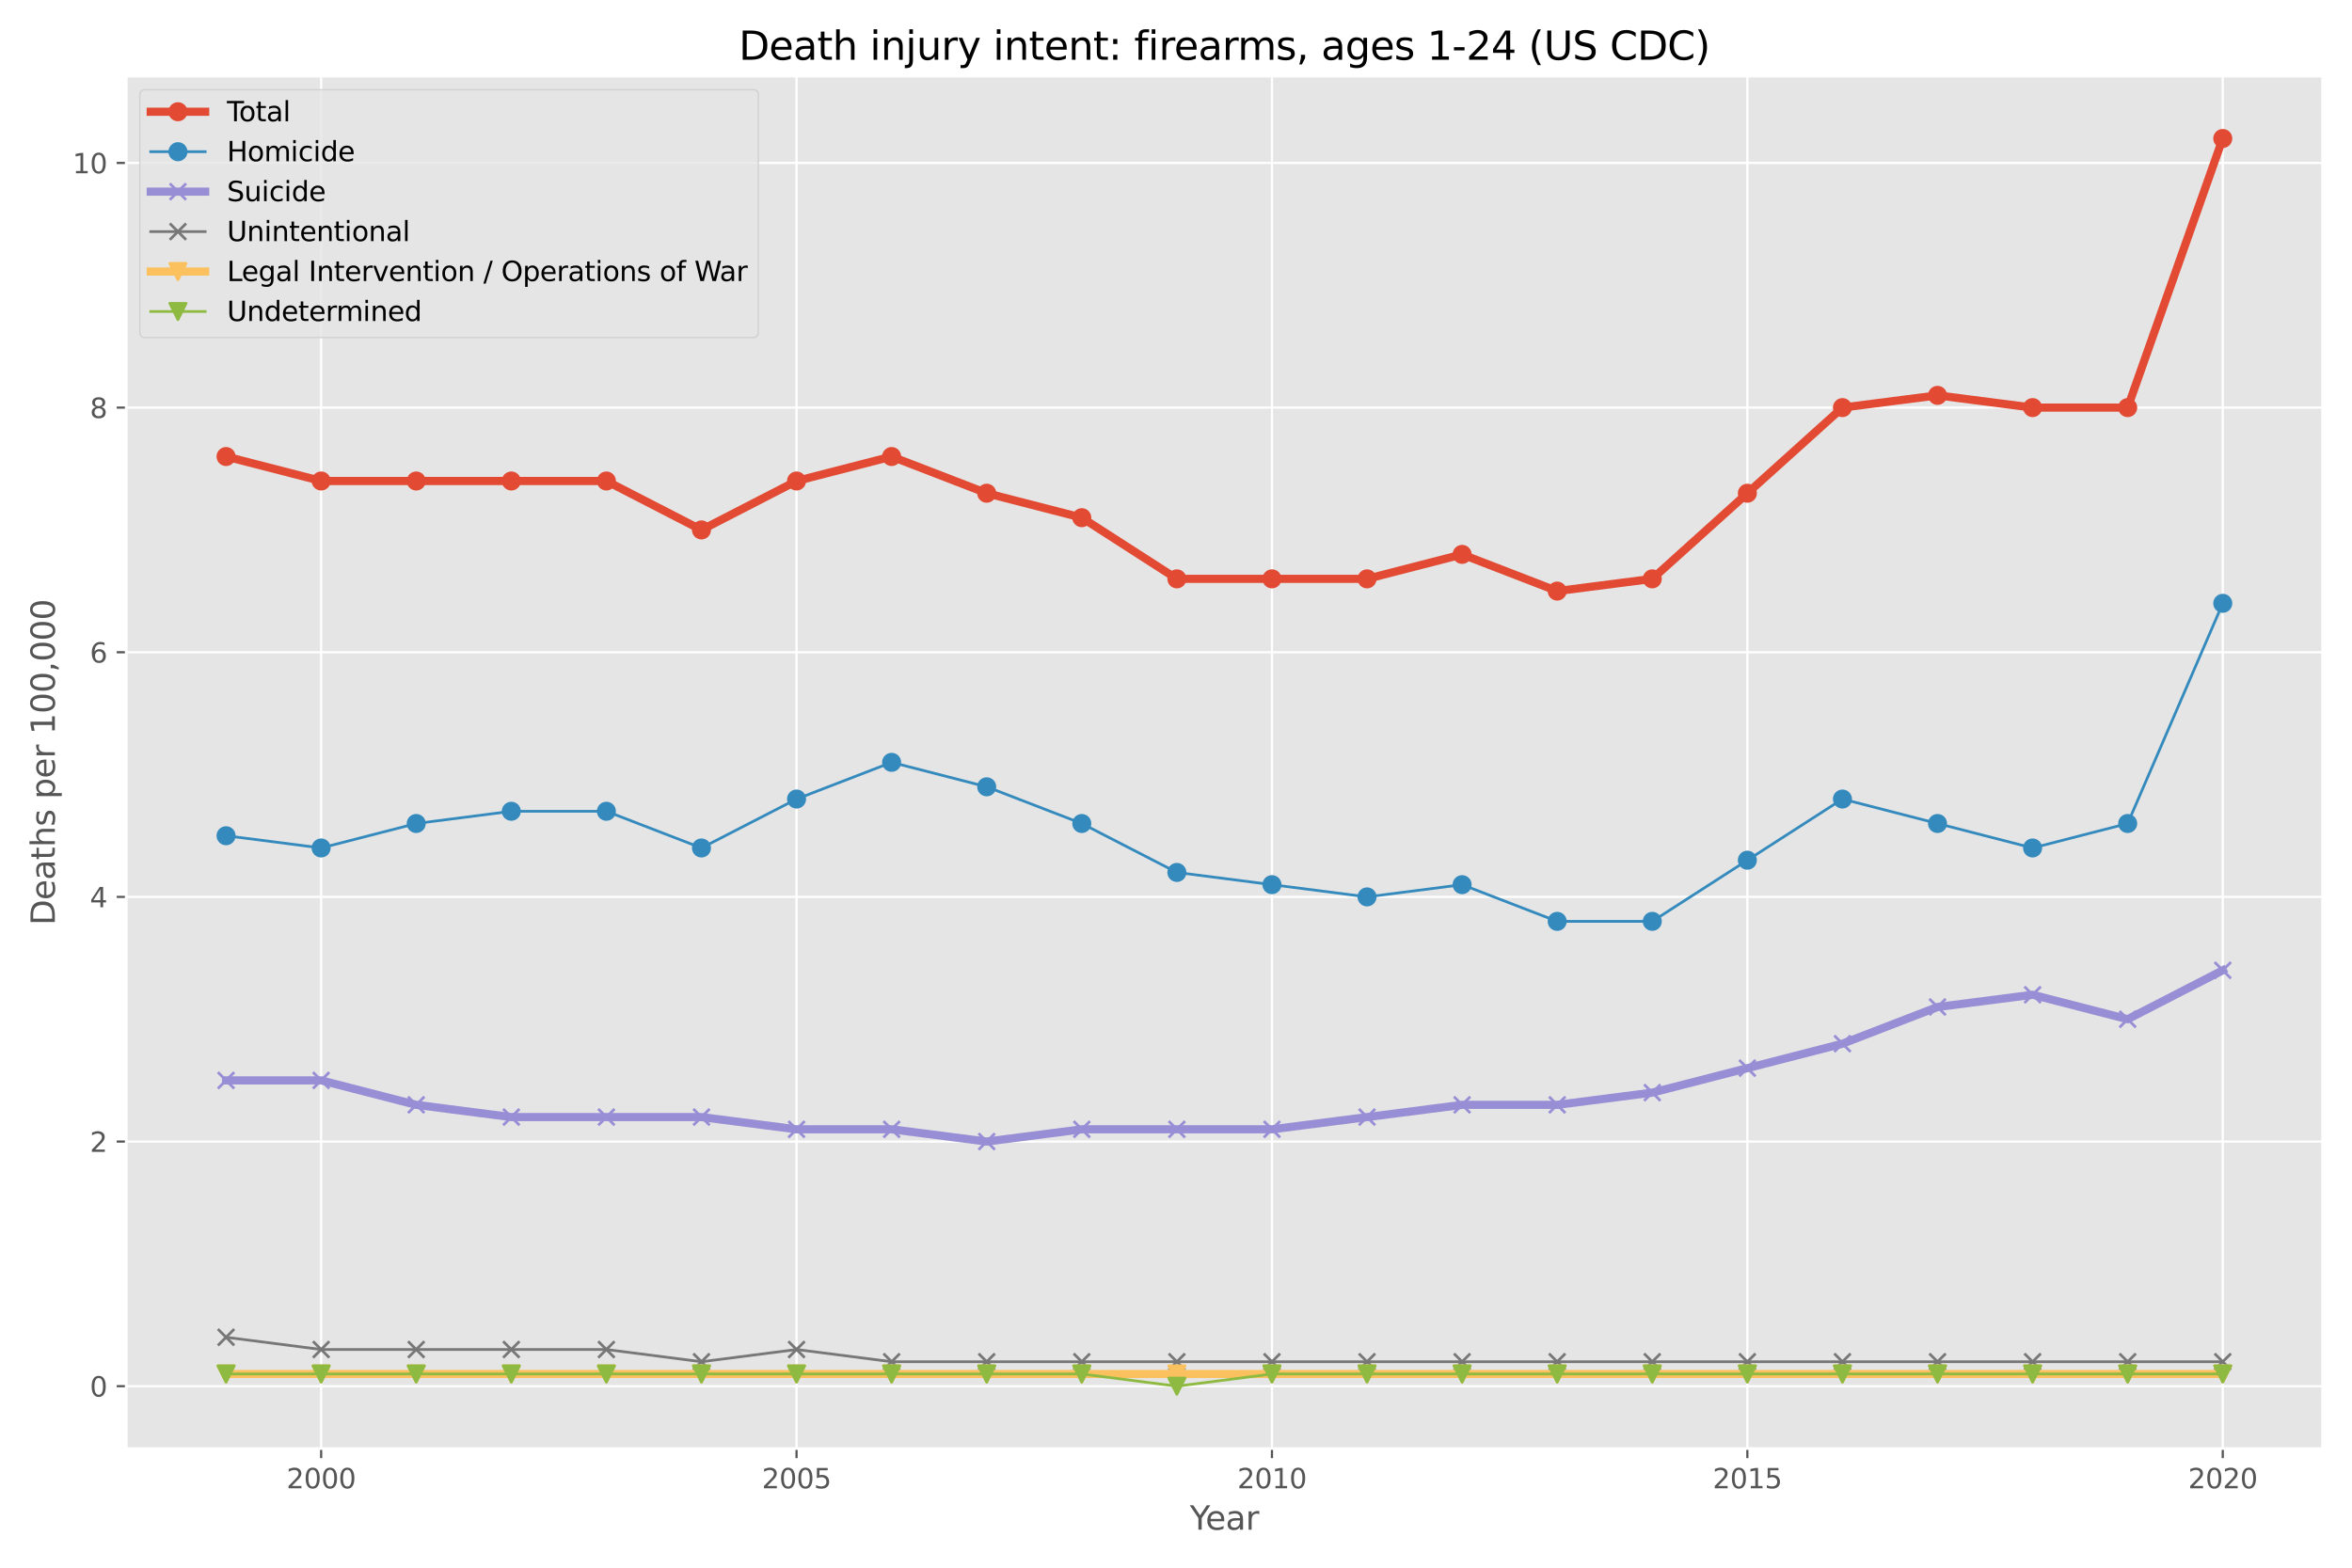 <?xml version="1.0" encoding="utf-8" standalone="no"?>
<!DOCTYPE svg PUBLIC "-//W3C//DTD SVG 1.1//EN"
  "http://www.w3.org/Graphics/SVG/1.1/DTD/svg11.dtd">
<svg xmlns:xlink="http://www.w3.org/1999/xlink" width="864pt" height="576pt" viewBox="0 0 864 576" xmlns="http://www.w3.org/2000/svg" version="1.1">
 <defs>
  <style type="text/css">*{stroke-linejoin: round; stroke-linecap: butt}</style>
 </defs>
 <g id="figure_1">
  <g id="patch_1">
   <path d="M 0 576 
L 864 576 
L 864 0 
L 0 0 
z
" style="fill: #ffffff"/>
  </g>
  <g id="axes_1">
   <g id="patch_2">
    <path d="M 46.37 532.24 
L 853.2 532.24 
L 853.2 27.96 
L 46.37 27.96 
z
" style="fill: #e5e5e5"/>
   </g>
   <g id="matplotlib.axis_1">
    <g id="xtick_1">
     <g id="line2d_1">
      <path d="M 117.972 532.24 
L 117.972 27.96 
" clip-path="url(#p65771b15bf)" style="fill: none; stroke: #ffffff; stroke-width: 0.8; stroke-linecap: square"/>
     </g>
     <g id="line2d_2">
      <defs>
       <path id="m3c3b1e6562" d="M 0 0 
L 0 3.5 
" style="stroke: #555555; stroke-width: 0.8"/>
      </defs>
      <g>
       <use xlink:href="#m3c3b1e6562" x="117.972" y="532.24" style="fill: #555555; stroke: #555555; stroke-width: 0.8"/>
      </g>
     </g>
     <g id="text_1">
      <!-- 2000 -->
      <g style="fill: #555555" transform="translate(105.247 546.838)scale(0.1 -0.1)">
       <defs>
        <path id="DejaVuSans-32" d="M 1228 531 
L 3431 531 
L 3431 0 
L 469 0 
L 469 531 
Q 828 903 1448 1529 
Q 2069 2156 2228 2338 
Q 2531 2678 2651 2914 
Q 2772 3150 2772 3378 
Q 2772 3750 2511 3984 
Q 2250 4219 1831 4219 
Q 1534 4219 1204 4116 
Q 875 4013 500 3803 
L 500 4441 
Q 881 4594 1212 4672 
Q 1544 4750 1819 4750 
Q 2544 4750 2975 4387 
Q 3406 4025 3406 3419 
Q 3406 3131 3298 2873 
Q 3191 2616 2906 2266 
Q 2828 2175 2409 1742 
Q 1991 1309 1228 531 
z
" transform="scale(0.016)"/>
        <path id="DejaVuSans-30" d="M 2034 4250 
Q 1547 4250 1301 3770 
Q 1056 3291 1056 2328 
Q 1056 1369 1301 889 
Q 1547 409 2034 409 
Q 2525 409 2770 889 
Q 3016 1369 3016 2328 
Q 3016 3291 2770 3770 
Q 2525 4250 2034 4250 
z
M 2034 4750 
Q 2819 4750 3233 4129 
Q 3647 3509 3647 2328 
Q 3647 1150 3233 529 
Q 2819 -91 2034 -91 
Q 1250 -91 836 529 
Q 422 1150 422 2328 
Q 422 3509 836 4129 
Q 1250 4750 2034 4750 
z
" transform="scale(0.016)"/>
       </defs>
       <use xlink:href="#DejaVuSans-32"/>
       <use xlink:href="#DejaVuSans-30" x="63.623"/>
       <use xlink:href="#DejaVuSans-30" x="127.246"/>
       <use xlink:href="#DejaVuSans-30" x="190.869"/>
      </g>
     </g>
    </g>
    <g id="xtick_2">
     <g id="line2d_3">
      <path d="M 292.61 532.24 
L 292.61 27.96 
" clip-path="url(#p65771b15bf)" style="fill: none; stroke: #ffffff; stroke-width: 0.8; stroke-linecap: square"/>
     </g>
     <g id="line2d_4">
      <g>
       <use xlink:href="#m3c3b1e6562" x="292.61" y="532.24" style="fill: #555555; stroke: #555555; stroke-width: 0.8"/>
      </g>
     </g>
     <g id="text_2">
      <!-- 2005 -->
      <g style="fill: #555555" transform="translate(279.885 546.838)scale(0.1 -0.1)">
       <defs>
        <path id="DejaVuSans-35" d="M 691 4666 
L 3169 4666 
L 3169 4134 
L 1269 4134 
L 1269 2991 
Q 1406 3038 1543 3061 
Q 1681 3084 1819 3084 
Q 2600 3084 3056 2656 
Q 3513 2228 3513 1497 
Q 3513 744 3044 326 
Q 2575 -91 1722 -91 
Q 1428 -91 1123 -41 
Q 819 9 494 109 
L 494 744 
Q 775 591 1075 516 
Q 1375 441 1709 441 
Q 2250 441 2565 725 
Q 2881 1009 2881 1497 
Q 2881 1984 2565 2268 
Q 2250 2553 1709 2553 
Q 1456 2553 1204 2497 
Q 953 2441 691 2322 
L 691 4666 
z
" transform="scale(0.016)"/>
       </defs>
       <use xlink:href="#DejaVuSans-32"/>
       <use xlink:href="#DejaVuSans-30" x="63.623"/>
       <use xlink:href="#DejaVuSans-30" x="127.246"/>
       <use xlink:href="#DejaVuSans-35" x="190.869"/>
      </g>
     </g>
    </g>
    <g id="xtick_3">
     <g id="line2d_5">
      <path d="M 467.249 532.24 
L 467.249 27.96 
" clip-path="url(#p65771b15bf)" style="fill: none; stroke: #ffffff; stroke-width: 0.8; stroke-linecap: square"/>
     </g>
     <g id="line2d_6">
      <g>
       <use xlink:href="#m3c3b1e6562" x="467.249" y="532.24" style="fill: #555555; stroke: #555555; stroke-width: 0.8"/>
      </g>
     </g>
     <g id="text_3">
      <!-- 2010 -->
      <g style="fill: #555555" transform="translate(454.524 546.838)scale(0.1 -0.1)">
       <defs>
        <path id="DejaVuSans-31" d="M 794 531 
L 1825 531 
L 1825 4091 
L 703 3866 
L 703 4441 
L 1819 4666 
L 2450 4666 
L 2450 531 
L 3481 531 
L 3481 0 
L 794 0 
L 794 531 
z
" transform="scale(0.016)"/>
       </defs>
       <use xlink:href="#DejaVuSans-32"/>
       <use xlink:href="#DejaVuSans-30" x="63.623"/>
       <use xlink:href="#DejaVuSans-31" x="127.246"/>
       <use xlink:href="#DejaVuSans-30" x="190.869"/>
      </g>
     </g>
    </g>
    <g id="xtick_4">
     <g id="line2d_7">
      <path d="M 641.887 532.24 
L 641.887 27.96 
" clip-path="url(#p65771b15bf)" style="fill: none; stroke: #ffffff; stroke-width: 0.8; stroke-linecap: square"/>
     </g>
     <g id="line2d_8">
      <g>
       <use xlink:href="#m3c3b1e6562" x="641.887" y="532.24" style="fill: #555555; stroke: #555555; stroke-width: 0.8"/>
      </g>
     </g>
     <g id="text_4">
      <!-- 2015 -->
      <g style="fill: #555555" transform="translate(629.162 546.838)scale(0.1 -0.1)">
       <use xlink:href="#DejaVuSans-32"/>
       <use xlink:href="#DejaVuSans-30" x="63.623"/>
       <use xlink:href="#DejaVuSans-31" x="127.246"/>
       <use xlink:href="#DejaVuSans-35" x="190.869"/>
      </g>
     </g>
    </g>
    <g id="xtick_5">
     <g id="line2d_9">
      <path d="M 816.526 532.24 
L 816.526 27.96 
" clip-path="url(#p65771b15bf)" style="fill: none; stroke: #ffffff; stroke-width: 0.8; stroke-linecap: square"/>
     </g>
     <g id="line2d_10">
      <g>
       <use xlink:href="#m3c3b1e6562" x="816.526" y="532.24" style="fill: #555555; stroke: #555555; stroke-width: 0.8"/>
      </g>
     </g>
     <g id="text_5">
      <!-- 2020 -->
      <g style="fill: #555555" transform="translate(803.801 546.838)scale(0.1 -0.1)">
       <use xlink:href="#DejaVuSans-32"/>
       <use xlink:href="#DejaVuSans-30" x="63.623"/>
       <use xlink:href="#DejaVuSans-32" x="127.246"/>
       <use xlink:href="#DejaVuSans-30" x="190.869"/>
      </g>
     </g>
    </g>
    <g id="text_6">
     <!-- Year -->
     <g style="fill: #555555" transform="translate(437.08 562.036)scale(0.12 -0.12)">
      <defs>
       <path id="DejaVuSans-59" d="M -13 4666 
L 666 4666 
L 1959 2747 
L 3244 4666 
L 3922 4666 
L 2272 2222 
L 2272 0 
L 1638 0 
L 1638 2222 
L -13 4666 
z
" transform="scale(0.016)"/>
       <path id="DejaVuSans-65" d="M 3597 1894 
L 3597 1613 
L 953 1613 
Q 991 1019 1311 708 
Q 1631 397 2203 397 
Q 2534 397 2845 478 
Q 3156 559 3463 722 
L 3463 178 
Q 3153 47 2828 -22 
Q 2503 -91 2169 -91 
Q 1331 -91 842 396 
Q 353 884 353 1716 
Q 353 2575 817 3079 
Q 1281 3584 2069 3584 
Q 2775 3584 3186 3129 
Q 3597 2675 3597 1894 
z
M 3022 2063 
Q 3016 2534 2758 2815 
Q 2500 3097 2075 3097 
Q 1594 3097 1305 2825 
Q 1016 2553 972 2059 
L 3022 2063 
z
" transform="scale(0.016)"/>
       <path id="DejaVuSans-61" d="M 2194 1759 
Q 1497 1759 1228 1600 
Q 959 1441 959 1056 
Q 959 750 1161 570 
Q 1363 391 1709 391 
Q 2188 391 2477 730 
Q 2766 1069 2766 1631 
L 2766 1759 
L 2194 1759 
z
M 3341 1997 
L 3341 0 
L 2766 0 
L 2766 531 
Q 2569 213 2275 61 
Q 1981 -91 1556 -91 
Q 1019 -91 701 211 
Q 384 513 384 1019 
Q 384 1609 779 1909 
Q 1175 2209 1959 2209 
L 2766 2209 
L 2766 2266 
Q 2766 2663 2505 2880 
Q 2244 3097 1772 3097 
Q 1472 3097 1187 3025 
Q 903 2953 641 2809 
L 641 3341 
Q 956 3463 1253 3523 
Q 1550 3584 1831 3584 
Q 2591 3584 2966 3190 
Q 3341 2797 3341 1997 
z
" transform="scale(0.016)"/>
       <path id="DejaVuSans-72" d="M 2631 2963 
Q 2534 3019 2420 3045 
Q 2306 3072 2169 3072 
Q 1681 3072 1420 2755 
Q 1159 2438 1159 1844 
L 1159 0 
L 581 0 
L 581 3500 
L 1159 3500 
L 1159 2956 
Q 1341 3275 1631 3429 
Q 1922 3584 2338 3584 
Q 2397 3584 2469 3576 
Q 2541 3569 2628 3553 
L 2631 2963 
z
" transform="scale(0.016)"/>
      </defs>
      <use xlink:href="#DejaVuSans-59"/>
      <use xlink:href="#DejaVuSans-65" x="47.834"/>
      <use xlink:href="#DejaVuSans-61" x="109.357"/>
      <use xlink:href="#DejaVuSans-72" x="170.637"/>
     </g>
    </g>
   </g>
   <g id="matplotlib.axis_2">
    <g id="ytick_1">
     <g id="line2d_11">
      <path d="M 46.37 509.318 
L 853.2 509.318 
" clip-path="url(#p65771b15bf)" style="fill: none; stroke: #ffffff; stroke-width: 0.8; stroke-linecap: square"/>
     </g>
     <g id="line2d_12">
      <defs>
       <path id="mbc578f21f4" d="M 0 0 
L -3.5 0 
" style="stroke: #555555; stroke-width: 0.8"/>
      </defs>
      <g>
       <use xlink:href="#mbc578f21f4" x="46.37" y="509.318" style="fill: #555555; stroke: #555555; stroke-width: 0.8"/>
      </g>
     </g>
     <g id="text_7">
      <!-- 0 -->
      <g style="fill: #555555" transform="translate(33.008 513.117)scale(0.1 -0.1)">
       <use xlink:href="#DejaVuSans-30"/>
      </g>
     </g>
    </g>
    <g id="ytick_2">
     <g id="line2d_13">
      <path d="M 46.37 419.429 
L 853.2 419.429 
" clip-path="url(#p65771b15bf)" style="fill: none; stroke: #ffffff; stroke-width: 0.8; stroke-linecap: square"/>
     </g>
     <g id="line2d_14">
      <g>
       <use xlink:href="#mbc578f21f4" x="46.37" y="419.429" style="fill: #555555; stroke: #555555; stroke-width: 0.8"/>
      </g>
     </g>
     <g id="text_8">
      <!-- 2 -->
      <g style="fill: #555555" transform="translate(33.008 423.228)scale(0.1 -0.1)">
       <use xlink:href="#DejaVuSans-32"/>
      </g>
     </g>
    </g>
    <g id="ytick_3">
     <g id="line2d_15">
      <path d="M 46.37 329.539 
L 853.2 329.539 
" clip-path="url(#p65771b15bf)" style="fill: none; stroke: #ffffff; stroke-width: 0.8; stroke-linecap: square"/>
     </g>
     <g id="line2d_16">
      <g>
       <use xlink:href="#mbc578f21f4" x="46.37" y="329.539" style="fill: #555555; stroke: #555555; stroke-width: 0.8"/>
      </g>
     </g>
     <g id="text_9">
      <!-- 4 -->
      <g style="fill: #555555" transform="translate(33.008 333.338)scale(0.1 -0.1)">
       <defs>
        <path id="DejaVuSans-34" d="M 2419 4116 
L 825 1625 
L 2419 1625 
L 2419 4116 
z
M 2253 4666 
L 3047 4666 
L 3047 1625 
L 3713 1625 
L 3713 1100 
L 3047 1100 
L 3047 0 
L 2419 0 
L 2419 1100 
L 313 1100 
L 313 1709 
L 2253 4666 
z
" transform="scale(0.016)"/>
       </defs>
       <use xlink:href="#DejaVuSans-34"/>
      </g>
     </g>
    </g>
    <g id="ytick_4">
     <g id="line2d_17">
      <path d="M 46.37 239.65 
L 853.2 239.65 
" clip-path="url(#p65771b15bf)" style="fill: none; stroke: #ffffff; stroke-width: 0.8; stroke-linecap: square"/>
     </g>
     <g id="line2d_18">
      <g>
       <use xlink:href="#mbc578f21f4" x="46.37" y="239.65" style="fill: #555555; stroke: #555555; stroke-width: 0.8"/>
      </g>
     </g>
     <g id="text_10">
      <!-- 6 -->
      <g style="fill: #555555" transform="translate(33.008 243.449)scale(0.1 -0.1)">
       <defs>
        <path id="DejaVuSans-36" d="M 2113 2584 
Q 1688 2584 1439 2293 
Q 1191 2003 1191 1497 
Q 1191 994 1439 701 
Q 1688 409 2113 409 
Q 2538 409 2786 701 
Q 3034 994 3034 1497 
Q 3034 2003 2786 2293 
Q 2538 2584 2113 2584 
z
M 3366 4563 
L 3366 3988 
Q 3128 4100 2886 4159 
Q 2644 4219 2406 4219 
Q 1781 4219 1451 3797 
Q 1122 3375 1075 2522 
Q 1259 2794 1537 2939 
Q 1816 3084 2150 3084 
Q 2853 3084 3261 2657 
Q 3669 2231 3669 1497 
Q 3669 778 3244 343 
Q 2819 -91 2113 -91 
Q 1303 -91 875 529 
Q 447 1150 447 2328 
Q 447 3434 972 4092 
Q 1497 4750 2381 4750 
Q 2619 4750 2861 4703 
Q 3103 4656 3366 4563 
z
" transform="scale(0.016)"/>
       </defs>
       <use xlink:href="#DejaVuSans-36"/>
      </g>
     </g>
    </g>
    <g id="ytick_5">
     <g id="line2d_19">
      <path d="M 46.37 149.76 
L 853.2 149.76 
" clip-path="url(#p65771b15bf)" style="fill: none; stroke: #ffffff; stroke-width: 0.8; stroke-linecap: square"/>
     </g>
     <g id="line2d_20">
      <g>
       <use xlink:href="#mbc578f21f4" x="46.37" y="149.76" style="fill: #555555; stroke: #555555; stroke-width: 0.8"/>
      </g>
     </g>
     <g id="text_11">
      <!-- 8 -->
      <g style="fill: #555555" transform="translate(33.008 153.559)scale(0.1 -0.1)">
       <defs>
        <path id="DejaVuSans-38" d="M 2034 2216 
Q 1584 2216 1326 1975 
Q 1069 1734 1069 1313 
Q 1069 891 1326 650 
Q 1584 409 2034 409 
Q 2484 409 2743 651 
Q 3003 894 3003 1313 
Q 3003 1734 2745 1975 
Q 2488 2216 2034 2216 
z
M 1403 2484 
Q 997 2584 770 2862 
Q 544 3141 544 3541 
Q 544 4100 942 4425 
Q 1341 4750 2034 4750 
Q 2731 4750 3128 4425 
Q 3525 4100 3525 3541 
Q 3525 3141 3298 2862 
Q 3072 2584 2669 2484 
Q 3125 2378 3379 2068 
Q 3634 1759 3634 1313 
Q 3634 634 3220 271 
Q 2806 -91 2034 -91 
Q 1263 -91 848 271 
Q 434 634 434 1313 
Q 434 1759 690 2068 
Q 947 2378 1403 2484 
z
M 1172 3481 
Q 1172 3119 1398 2916 
Q 1625 2713 2034 2713 
Q 2441 2713 2670 2916 
Q 2900 3119 2900 3481 
Q 2900 3844 2670 4047 
Q 2441 4250 2034 4250 
Q 1625 4250 1398 4047 
Q 1172 3844 1172 3481 
z
" transform="scale(0.016)"/>
       </defs>
       <use xlink:href="#DejaVuSans-38"/>
      </g>
     </g>
    </g>
    <g id="ytick_6">
     <g id="line2d_21">
      <path d="M 46.37 59.871 
L 853.2 59.871 
" clip-path="url(#p65771b15bf)" style="fill: none; stroke: #ffffff; stroke-width: 0.8; stroke-linecap: square"/>
     </g>
     <g id="line2d_22">
      <g>
       <use xlink:href="#mbc578f21f4" x="46.37" y="59.871" style="fill: #555555; stroke: #555555; stroke-width: 0.8"/>
      </g>
     </g>
     <g id="text_12">
      <!-- 10 -->
      <g style="fill: #555555" transform="translate(26.645 63.67)scale(0.1 -0.1)">
       <use xlink:href="#DejaVuSans-31"/>
       <use xlink:href="#DejaVuSans-30" x="63.623"/>
      </g>
     </g>
    </g>
    <g id="text_13">
     <!-- Deaths per 100,000 -->
     <g style="fill: #555555" transform="translate(20.149 339.962)rotate(-90)scale(0.12 -0.12)">
      <defs>
       <path id="DejaVuSans-44" d="M 1259 4147 
L 1259 519 
L 2022 519 
Q 2988 519 3436 956 
Q 3884 1394 3884 2338 
Q 3884 3275 3436 3711 
Q 2988 4147 2022 4147 
L 1259 4147 
z
M 628 4666 
L 1925 4666 
Q 3281 4666 3915 4102 
Q 4550 3538 4550 2338 
Q 4550 1131 3912 565 
Q 3275 0 1925 0 
L 628 0 
L 628 4666 
z
" transform="scale(0.016)"/>
       <path id="DejaVuSans-74" d="M 1172 4494 
L 1172 3500 
L 2356 3500 
L 2356 3053 
L 1172 3053 
L 1172 1153 
Q 1172 725 1289 603 
Q 1406 481 1766 481 
L 2356 481 
L 2356 0 
L 1766 0 
Q 1100 0 847 248 
Q 594 497 594 1153 
L 594 3053 
L 172 3053 
L 172 3500 
L 594 3500 
L 594 4494 
L 1172 4494 
z
" transform="scale(0.016)"/>
       <path id="DejaVuSans-68" d="M 3513 2113 
L 3513 0 
L 2938 0 
L 2938 2094 
Q 2938 2591 2744 2837 
Q 2550 3084 2163 3084 
Q 1697 3084 1428 2787 
Q 1159 2491 1159 1978 
L 1159 0 
L 581 0 
L 581 4863 
L 1159 4863 
L 1159 2956 
Q 1366 3272 1645 3428 
Q 1925 3584 2291 3584 
Q 2894 3584 3203 3211 
Q 3513 2838 3513 2113 
z
" transform="scale(0.016)"/>
       <path id="DejaVuSans-73" d="M 2834 3397 
L 2834 2853 
Q 2591 2978 2328 3040 
Q 2066 3103 1784 3103 
Q 1356 3103 1142 2972 
Q 928 2841 928 2578 
Q 928 2378 1081 2264 
Q 1234 2150 1697 2047 
L 1894 2003 
Q 2506 1872 2764 1633 
Q 3022 1394 3022 966 
Q 3022 478 2636 193 
Q 2250 -91 1575 -91 
Q 1294 -91 989 -36 
Q 684 19 347 128 
L 347 722 
Q 666 556 975 473 
Q 1284 391 1588 391 
Q 1994 391 2212 530 
Q 2431 669 2431 922 
Q 2431 1156 2273 1281 
Q 2116 1406 1581 1522 
L 1381 1569 
Q 847 1681 609 1914 
Q 372 2147 372 2553 
Q 372 3047 722 3315 
Q 1072 3584 1716 3584 
Q 2034 3584 2315 3537 
Q 2597 3491 2834 3397 
z
" transform="scale(0.016)"/>
       <path id="DejaVuSans-20" transform="scale(0.016)"/>
       <path id="DejaVuSans-70" d="M 1159 525 
L 1159 -1331 
L 581 -1331 
L 581 3500 
L 1159 3500 
L 1159 2969 
Q 1341 3281 1617 3432 
Q 1894 3584 2278 3584 
Q 2916 3584 3314 3078 
Q 3713 2572 3713 1747 
Q 3713 922 3314 415 
Q 2916 -91 2278 -91 
Q 1894 -91 1617 61 
Q 1341 213 1159 525 
z
M 3116 1747 
Q 3116 2381 2855 2742 
Q 2594 3103 2138 3103 
Q 1681 3103 1420 2742 
Q 1159 2381 1159 1747 
Q 1159 1113 1420 752 
Q 1681 391 2138 391 
Q 2594 391 2855 752 
Q 3116 1113 3116 1747 
z
" transform="scale(0.016)"/>
       <path id="DejaVuSans-2c" d="M 750 794 
L 1409 794 
L 1409 256 
L 897 -744 
L 494 -744 
L 750 256 
L 750 794 
z
" transform="scale(0.016)"/>
      </defs>
      <use xlink:href="#DejaVuSans-44"/>
      <use xlink:href="#DejaVuSans-65" x="77.002"/>
      <use xlink:href="#DejaVuSans-61" x="138.525"/>
      <use xlink:href="#DejaVuSans-74" x="199.805"/>
      <use xlink:href="#DejaVuSans-68" x="239.014"/>
      <use xlink:href="#DejaVuSans-73" x="302.393"/>
      <use xlink:href="#DejaVuSans-20" x="354.492"/>
      <use xlink:href="#DejaVuSans-70" x="386.279"/>
      <use xlink:href="#DejaVuSans-65" x="449.756"/>
      <use xlink:href="#DejaVuSans-72" x="511.279"/>
      <use xlink:href="#DejaVuSans-20" x="552.393"/>
      <use xlink:href="#DejaVuSans-31" x="584.18"/>
      <use xlink:href="#DejaVuSans-30" x="647.803"/>
      <use xlink:href="#DejaVuSans-30" x="711.426"/>
      <use xlink:href="#DejaVuSans-2c" x="775.049"/>
      <use xlink:href="#DejaVuSans-30" x="806.836"/>
      <use xlink:href="#DejaVuSans-30" x="870.459"/>
      <use xlink:href="#DejaVuSans-30" x="934.082"/>
     </g>
    </g>
   </g>
   <g id="line2d_23">
    <path d="M 83.044 167.738 
L 117.972 176.727 
L 152.9 176.727 
L 187.827 176.727 
L 222.755 176.727 
L 257.683 194.705 
L 292.61 176.727 
L 327.538 167.738 
L 362.466 181.222 
L 397.393 190.211 
L 432.321 212.683 
L 467.249 212.683 
L 502.177 212.683 
L 537.104 203.694 
L 572.032 217.177 
L 606.96 212.683 
L 641.887 181.222 
L 676.815 149.76 
L 711.743 145.266 
L 746.67 149.76 
L 781.598 149.76 
L 816.526 50.882 
" clip-path="url(#p65771b15bf)" style="fill: none; stroke: #e24a33; stroke-width: 3; stroke-linecap: square"/>
    <defs>
     <path id="m80fce38eb4" d="M 0 3 
C 0.796 3 1.559 2.684 2.121 2.121 
C 2.684 1.559 3 0.796 3 0 
C 3 -0.796 2.684 -1.559 2.121 -2.121 
C 1.559 -2.684 0.796 -3 0 -3 
C -0.796 -3 -1.559 -2.684 -2.121 -2.121 
C -2.684 -1.559 -3 -0.796 -3 0 
C -3 0.796 -2.684 1.559 -2.121 2.121 
C -1.559 2.684 -0.796 3 0 3 
z
" style="stroke: #e24a33"/>
    </defs>
    <g clip-path="url(#p65771b15bf)">
     <use xlink:href="#m80fce38eb4" x="83.044" y="167.738" style="fill: #e24a33; stroke: #e24a33"/>
     <use xlink:href="#m80fce38eb4" x="117.972" y="176.727" style="fill: #e24a33; stroke: #e24a33"/>
     <use xlink:href="#m80fce38eb4" x="152.9" y="176.727" style="fill: #e24a33; stroke: #e24a33"/>
     <use xlink:href="#m80fce38eb4" x="187.827" y="176.727" style="fill: #e24a33; stroke: #e24a33"/>
     <use xlink:href="#m80fce38eb4" x="222.755" y="176.727" style="fill: #e24a33; stroke: #e24a33"/>
     <use xlink:href="#m80fce38eb4" x="257.683" y="194.705" style="fill: #e24a33; stroke: #e24a33"/>
     <use xlink:href="#m80fce38eb4" x="292.61" y="176.727" style="fill: #e24a33; stroke: #e24a33"/>
     <use xlink:href="#m80fce38eb4" x="327.538" y="167.738" style="fill: #e24a33; stroke: #e24a33"/>
     <use xlink:href="#m80fce38eb4" x="362.466" y="181.222" style="fill: #e24a33; stroke: #e24a33"/>
     <use xlink:href="#m80fce38eb4" x="397.393" y="190.211" style="fill: #e24a33; stroke: #e24a33"/>
     <use xlink:href="#m80fce38eb4" x="432.321" y="212.683" style="fill: #e24a33; stroke: #e24a33"/>
     <use xlink:href="#m80fce38eb4" x="467.249" y="212.683" style="fill: #e24a33; stroke: #e24a33"/>
     <use xlink:href="#m80fce38eb4" x="502.177" y="212.683" style="fill: #e24a33; stroke: #e24a33"/>
     <use xlink:href="#m80fce38eb4" x="537.104" y="203.694" style="fill: #e24a33; stroke: #e24a33"/>
     <use xlink:href="#m80fce38eb4" x="572.032" y="217.177" style="fill: #e24a33; stroke: #e24a33"/>
     <use xlink:href="#m80fce38eb4" x="606.96" y="212.683" style="fill: #e24a33; stroke: #e24a33"/>
     <use xlink:href="#m80fce38eb4" x="641.887" y="181.222" style="fill: #e24a33; stroke: #e24a33"/>
     <use xlink:href="#m80fce38eb4" x="676.815" y="149.76" style="fill: #e24a33; stroke: #e24a33"/>
     <use xlink:href="#m80fce38eb4" x="711.743" y="145.266" style="fill: #e24a33; stroke: #e24a33"/>
     <use xlink:href="#m80fce38eb4" x="746.67" y="149.76" style="fill: #e24a33; stroke: #e24a33"/>
     <use xlink:href="#m80fce38eb4" x="781.598" y="149.76" style="fill: #e24a33; stroke: #e24a33"/>
     <use xlink:href="#m80fce38eb4" x="816.526" y="50.882" style="fill: #e24a33; stroke: #e24a33"/>
    </g>
   </g>
   <g id="line2d_24">
    <path d="M 83.044 307.067 
L 117.972 311.561 
L 152.9 302.572 
L 187.827 298.078 
L 222.755 298.078 
L 257.683 311.561 
L 292.61 293.583 
L 327.538 280.1 
L 362.466 289.089 
L 397.393 302.572 
L 432.321 320.55 
L 467.249 325.045 
L 502.177 329.539 
L 537.104 325.045 
L 572.032 338.528 
L 606.96 338.528 
L 641.887 316.056 
L 676.815 293.583 
L 711.743 302.572 
L 746.67 311.561 
L 781.598 302.572 
L 816.526 221.672 
" clip-path="url(#p65771b15bf)" style="fill: none; stroke: #348abd; stroke-linecap: square"/>
    <defs>
     <path id="m2f63278135" d="M 0 3 
C 0.796 3 1.559 2.684 2.121 2.121 
C 2.684 1.559 3 0.796 3 0 
C 3 -0.796 2.684 -1.559 2.121 -2.121 
C 1.559 -2.684 0.796 -3 0 -3 
C -0.796 -3 -1.559 -2.684 -2.121 -2.121 
C -2.684 -1.559 -3 -0.796 -3 0 
C -3 0.796 -2.684 1.559 -2.121 2.121 
C -1.559 2.684 -0.796 3 0 3 
z
" style="stroke: #348abd"/>
    </defs>
    <g clip-path="url(#p65771b15bf)">
     <use xlink:href="#m2f63278135" x="83.044" y="307.067" style="fill: #348abd; stroke: #348abd"/>
     <use xlink:href="#m2f63278135" x="117.972" y="311.561" style="fill: #348abd; stroke: #348abd"/>
     <use xlink:href="#m2f63278135" x="152.9" y="302.572" style="fill: #348abd; stroke: #348abd"/>
     <use xlink:href="#m2f63278135" x="187.827" y="298.078" style="fill: #348abd; stroke: #348abd"/>
     <use xlink:href="#m2f63278135" x="222.755" y="298.078" style="fill: #348abd; stroke: #348abd"/>
     <use xlink:href="#m2f63278135" x="257.683" y="311.561" style="fill: #348abd; stroke: #348abd"/>
     <use xlink:href="#m2f63278135" x="292.61" y="293.583" style="fill: #348abd; stroke: #348abd"/>
     <use xlink:href="#m2f63278135" x="327.538" y="280.1" style="fill: #348abd; stroke: #348abd"/>
     <use xlink:href="#m2f63278135" x="362.466" y="289.089" style="fill: #348abd; stroke: #348abd"/>
     <use xlink:href="#m2f63278135" x="397.393" y="302.572" style="fill: #348abd; stroke: #348abd"/>
     <use xlink:href="#m2f63278135" x="432.321" y="320.55" style="fill: #348abd; stroke: #348abd"/>
     <use xlink:href="#m2f63278135" x="467.249" y="325.045" style="fill: #348abd; stroke: #348abd"/>
     <use xlink:href="#m2f63278135" x="502.177" y="329.539" style="fill: #348abd; stroke: #348abd"/>
     <use xlink:href="#m2f63278135" x="537.104" y="325.045" style="fill: #348abd; stroke: #348abd"/>
     <use xlink:href="#m2f63278135" x="572.032" y="338.528" style="fill: #348abd; stroke: #348abd"/>
     <use xlink:href="#m2f63278135" x="606.96" y="338.528" style="fill: #348abd; stroke: #348abd"/>
     <use xlink:href="#m2f63278135" x="641.887" y="316.056" style="fill: #348abd; stroke: #348abd"/>
     <use xlink:href="#m2f63278135" x="676.815" y="293.583" style="fill: #348abd; stroke: #348abd"/>
     <use xlink:href="#m2f63278135" x="711.743" y="302.572" style="fill: #348abd; stroke: #348abd"/>
     <use xlink:href="#m2f63278135" x="746.67" y="311.561" style="fill: #348abd; stroke: #348abd"/>
     <use xlink:href="#m2f63278135" x="781.598" y="302.572" style="fill: #348abd; stroke: #348abd"/>
     <use xlink:href="#m2f63278135" x="816.526" y="221.672" style="fill: #348abd; stroke: #348abd"/>
    </g>
   </g>
   <g id="line2d_25">
    <path d="M 83.044 396.956 
L 117.972 396.956 
L 152.9 405.945 
L 187.827 410.44 
L 222.755 410.44 
L 257.683 410.44 
L 292.61 414.934 
L 327.538 414.934 
L 362.466 419.429 
L 397.393 414.934 
L 432.321 414.934 
L 467.249 414.934 
L 502.177 410.44 
L 537.104 405.945 
L 572.032 405.945 
L 606.96 401.451 
L 641.887 392.462 
L 676.815 383.473 
L 711.743 369.989 
L 746.67 365.495 
L 781.598 374.484 
L 816.526 356.506 
" clip-path="url(#p65771b15bf)" style="fill: none; stroke: #988ed5; stroke-width: 3; stroke-linecap: square"/>
    <defs>
     <path id="m37fcb3c2a9" d="M -3 3 
L 3 -3 
M -3 -3 
L 3 3 
" style="stroke: #988ed5"/>
    </defs>
    <g clip-path="url(#p65771b15bf)">
     <use xlink:href="#m37fcb3c2a9" x="83.044" y="396.956" style="fill: #988ed5; stroke: #988ed5"/>
     <use xlink:href="#m37fcb3c2a9" x="117.972" y="396.956" style="fill: #988ed5; stroke: #988ed5"/>
     <use xlink:href="#m37fcb3c2a9" x="152.9" y="405.945" style="fill: #988ed5; stroke: #988ed5"/>
     <use xlink:href="#m37fcb3c2a9" x="187.827" y="410.44" style="fill: #988ed5; stroke: #988ed5"/>
     <use xlink:href="#m37fcb3c2a9" x="222.755" y="410.44" style="fill: #988ed5; stroke: #988ed5"/>
     <use xlink:href="#m37fcb3c2a9" x="257.683" y="410.44" style="fill: #988ed5; stroke: #988ed5"/>
     <use xlink:href="#m37fcb3c2a9" x="292.61" y="414.934" style="fill: #988ed5; stroke: #988ed5"/>
     <use xlink:href="#m37fcb3c2a9" x="327.538" y="414.934" style="fill: #988ed5; stroke: #988ed5"/>
     <use xlink:href="#m37fcb3c2a9" x="362.466" y="419.429" style="fill: #988ed5; stroke: #988ed5"/>
     <use xlink:href="#m37fcb3c2a9" x="397.393" y="414.934" style="fill: #988ed5; stroke: #988ed5"/>
     <use xlink:href="#m37fcb3c2a9" x="432.321" y="414.934" style="fill: #988ed5; stroke: #988ed5"/>
     <use xlink:href="#m37fcb3c2a9" x="467.249" y="414.934" style="fill: #988ed5; stroke: #988ed5"/>
     <use xlink:href="#m37fcb3c2a9" x="502.177" y="410.44" style="fill: #988ed5; stroke: #988ed5"/>
     <use xlink:href="#m37fcb3c2a9" x="537.104" y="405.945" style="fill: #988ed5; stroke: #988ed5"/>
     <use xlink:href="#m37fcb3c2a9" x="572.032" y="405.945" style="fill: #988ed5; stroke: #988ed5"/>
     <use xlink:href="#m37fcb3c2a9" x="606.96" y="401.451" style="fill: #988ed5; stroke: #988ed5"/>
     <use xlink:href="#m37fcb3c2a9" x="641.887" y="392.462" style="fill: #988ed5; stroke: #988ed5"/>
     <use xlink:href="#m37fcb3c2a9" x="676.815" y="383.473" style="fill: #988ed5; stroke: #988ed5"/>
     <use xlink:href="#m37fcb3c2a9" x="711.743" y="369.989" style="fill: #988ed5; stroke: #988ed5"/>
     <use xlink:href="#m37fcb3c2a9" x="746.67" y="365.495" style="fill: #988ed5; stroke: #988ed5"/>
     <use xlink:href="#m37fcb3c2a9" x="781.598" y="374.484" style="fill: #988ed5; stroke: #988ed5"/>
     <use xlink:href="#m37fcb3c2a9" x="816.526" y="356.506" style="fill: #988ed5; stroke: #988ed5"/>
    </g>
   </g>
   <g id="line2d_26">
    <path d="M 83.044 491.34 
L 117.972 495.835 
L 152.9 495.835 
L 187.827 495.835 
L 222.755 495.835 
L 257.683 500.329 
L 292.61 495.835 
L 327.538 500.329 
L 362.466 500.329 
L 397.393 500.329 
L 432.321 500.329 
L 467.249 500.329 
L 502.177 500.329 
L 537.104 500.329 
L 572.032 500.329 
L 606.96 500.329 
L 641.887 500.329 
L 676.815 500.329 
L 711.743 500.329 
L 746.67 500.329 
L 781.598 500.329 
L 816.526 500.329 
" clip-path="url(#p65771b15bf)" style="fill: none; stroke: #777777; stroke-linecap: square"/>
    <defs>
     <path id="md6231b0175" d="M -3 3 
L 3 -3 
M -3 -3 
L 3 3 
" style="stroke: #777777"/>
    </defs>
    <g clip-path="url(#p65771b15bf)">
     <use xlink:href="#md6231b0175" x="83.044" y="491.34" style="fill: #777777; stroke: #777777"/>
     <use xlink:href="#md6231b0175" x="117.972" y="495.835" style="fill: #777777; stroke: #777777"/>
     <use xlink:href="#md6231b0175" x="152.9" y="495.835" style="fill: #777777; stroke: #777777"/>
     <use xlink:href="#md6231b0175" x="187.827" y="495.835" style="fill: #777777; stroke: #777777"/>
     <use xlink:href="#md6231b0175" x="222.755" y="495.835" style="fill: #777777; stroke: #777777"/>
     <use xlink:href="#md6231b0175" x="257.683" y="500.329" style="fill: #777777; stroke: #777777"/>
     <use xlink:href="#md6231b0175" x="292.61" y="495.835" style="fill: #777777; stroke: #777777"/>
     <use xlink:href="#md6231b0175" x="327.538" y="500.329" style="fill: #777777; stroke: #777777"/>
     <use xlink:href="#md6231b0175" x="362.466" y="500.329" style="fill: #777777; stroke: #777777"/>
     <use xlink:href="#md6231b0175" x="397.393" y="500.329" style="fill: #777777; stroke: #777777"/>
     <use xlink:href="#md6231b0175" x="432.321" y="500.329" style="fill: #777777; stroke: #777777"/>
     <use xlink:href="#md6231b0175" x="467.249" y="500.329" style="fill: #777777; stroke: #777777"/>
     <use xlink:href="#md6231b0175" x="502.177" y="500.329" style="fill: #777777; stroke: #777777"/>
     <use xlink:href="#md6231b0175" x="537.104" y="500.329" style="fill: #777777; stroke: #777777"/>
     <use xlink:href="#md6231b0175" x="572.032" y="500.329" style="fill: #777777; stroke: #777777"/>
     <use xlink:href="#md6231b0175" x="606.96" y="500.329" style="fill: #777777; stroke: #777777"/>
     <use xlink:href="#md6231b0175" x="641.887" y="500.329" style="fill: #777777; stroke: #777777"/>
     <use xlink:href="#md6231b0175" x="676.815" y="500.329" style="fill: #777777; stroke: #777777"/>
     <use xlink:href="#md6231b0175" x="711.743" y="500.329" style="fill: #777777; stroke: #777777"/>
     <use xlink:href="#md6231b0175" x="746.67" y="500.329" style="fill: #777777; stroke: #777777"/>
     <use xlink:href="#md6231b0175" x="781.598" y="500.329" style="fill: #777777; stroke: #777777"/>
     <use xlink:href="#md6231b0175" x="816.526" y="500.329" style="fill: #777777; stroke: #777777"/>
    </g>
   </g>
   <g id="line2d_27">
    <path d="M 83.044 504.824 
L 117.972 504.824 
L 152.9 504.824 
L 187.827 504.824 
L 222.755 504.824 
L 257.683 504.824 
L 292.61 504.824 
L 327.538 504.824 
L 362.466 504.824 
L 397.393 504.824 
L 432.321 504.824 
L 467.249 504.824 
L 502.177 504.824 
L 537.104 504.824 
L 572.032 504.824 
L 606.96 504.824 
L 641.887 504.824 
L 676.815 504.824 
L 711.743 504.824 
L 746.67 504.824 
L 781.598 504.824 
L 816.526 504.824 
" clip-path="url(#p65771b15bf)" style="fill: none; stroke: #fbc15e; stroke-width: 3; stroke-linecap: square"/>
    <defs>
     <path id="me46a15549a" d="M -0 3 
L 3 -3 
L -3 -3 
z
" style="stroke: #fbc15e; stroke-linejoin: miter"/>
    </defs>
    <g clip-path="url(#p65771b15bf)">
     <use xlink:href="#me46a15549a" x="83.044" y="504.824" style="fill: #fbc15e; stroke: #fbc15e; stroke-linejoin: miter"/>
     <use xlink:href="#me46a15549a" x="117.972" y="504.824" style="fill: #fbc15e; stroke: #fbc15e; stroke-linejoin: miter"/>
     <use xlink:href="#me46a15549a" x="152.9" y="504.824" style="fill: #fbc15e; stroke: #fbc15e; stroke-linejoin: miter"/>
     <use xlink:href="#me46a15549a" x="187.827" y="504.824" style="fill: #fbc15e; stroke: #fbc15e; stroke-linejoin: miter"/>
     <use xlink:href="#me46a15549a" x="222.755" y="504.824" style="fill: #fbc15e; stroke: #fbc15e; stroke-linejoin: miter"/>
     <use xlink:href="#me46a15549a" x="257.683" y="504.824" style="fill: #fbc15e; stroke: #fbc15e; stroke-linejoin: miter"/>
     <use xlink:href="#me46a15549a" x="292.61" y="504.824" style="fill: #fbc15e; stroke: #fbc15e; stroke-linejoin: miter"/>
     <use xlink:href="#me46a15549a" x="327.538" y="504.824" style="fill: #fbc15e; stroke: #fbc15e; stroke-linejoin: miter"/>
     <use xlink:href="#me46a15549a" x="362.466" y="504.824" style="fill: #fbc15e; stroke: #fbc15e; stroke-linejoin: miter"/>
     <use xlink:href="#me46a15549a" x="397.393" y="504.824" style="fill: #fbc15e; stroke: #fbc15e; stroke-linejoin: miter"/>
     <use xlink:href="#me46a15549a" x="432.321" y="504.824" style="fill: #fbc15e; stroke: #fbc15e; stroke-linejoin: miter"/>
     <use xlink:href="#me46a15549a" x="467.249" y="504.824" style="fill: #fbc15e; stroke: #fbc15e; stroke-linejoin: miter"/>
     <use xlink:href="#me46a15549a" x="502.177" y="504.824" style="fill: #fbc15e; stroke: #fbc15e; stroke-linejoin: miter"/>
     <use xlink:href="#me46a15549a" x="537.104" y="504.824" style="fill: #fbc15e; stroke: #fbc15e; stroke-linejoin: miter"/>
     <use xlink:href="#me46a15549a" x="572.032" y="504.824" style="fill: #fbc15e; stroke: #fbc15e; stroke-linejoin: miter"/>
     <use xlink:href="#me46a15549a" x="606.96" y="504.824" style="fill: #fbc15e; stroke: #fbc15e; stroke-linejoin: miter"/>
     <use xlink:href="#me46a15549a" x="641.887" y="504.824" style="fill: #fbc15e; stroke: #fbc15e; stroke-linejoin: miter"/>
     <use xlink:href="#me46a15549a" x="676.815" y="504.824" style="fill: #fbc15e; stroke: #fbc15e; stroke-linejoin: miter"/>
     <use xlink:href="#me46a15549a" x="711.743" y="504.824" style="fill: #fbc15e; stroke: #fbc15e; stroke-linejoin: miter"/>
     <use xlink:href="#me46a15549a" x="746.67" y="504.824" style="fill: #fbc15e; stroke: #fbc15e; stroke-linejoin: miter"/>
     <use xlink:href="#me46a15549a" x="781.598" y="504.824" style="fill: #fbc15e; stroke: #fbc15e; stroke-linejoin: miter"/>
     <use xlink:href="#me46a15549a" x="816.526" y="504.824" style="fill: #fbc15e; stroke: #fbc15e; stroke-linejoin: miter"/>
    </g>
   </g>
   <g id="line2d_28">
    <path d="M 83.044 504.824 
L 117.972 504.824 
L 152.9 504.824 
L 187.827 504.824 
L 222.755 504.824 
L 257.683 504.824 
L 292.61 504.824 
L 327.538 504.824 
L 362.466 504.824 
L 397.393 504.824 
L 432.321 509.318 
L 467.249 504.824 
L 502.177 504.824 
L 537.104 504.824 
L 572.032 504.824 
L 606.96 504.824 
L 641.887 504.824 
L 676.815 504.824 
L 711.743 504.824 
L 746.67 504.824 
L 781.598 504.824 
L 816.526 504.824 
" clip-path="url(#p65771b15bf)" style="fill: none; stroke: #8eba42; stroke-linecap: square"/>
    <defs>
     <path id="m4f7b1aeea6" d="M -0 3 
L 3 -3 
L -3 -3 
z
" style="stroke: #8eba42; stroke-linejoin: miter"/>
    </defs>
    <g clip-path="url(#p65771b15bf)">
     <use xlink:href="#m4f7b1aeea6" x="83.044" y="504.824" style="fill: #8eba42; stroke: #8eba42; stroke-linejoin: miter"/>
     <use xlink:href="#m4f7b1aeea6" x="117.972" y="504.824" style="fill: #8eba42; stroke: #8eba42; stroke-linejoin: miter"/>
     <use xlink:href="#m4f7b1aeea6" x="152.9" y="504.824" style="fill: #8eba42; stroke: #8eba42; stroke-linejoin: miter"/>
     <use xlink:href="#m4f7b1aeea6" x="187.827" y="504.824" style="fill: #8eba42; stroke: #8eba42; stroke-linejoin: miter"/>
     <use xlink:href="#m4f7b1aeea6" x="222.755" y="504.824" style="fill: #8eba42; stroke: #8eba42; stroke-linejoin: miter"/>
     <use xlink:href="#m4f7b1aeea6" x="257.683" y="504.824" style="fill: #8eba42; stroke: #8eba42; stroke-linejoin: miter"/>
     <use xlink:href="#m4f7b1aeea6" x="292.61" y="504.824" style="fill: #8eba42; stroke: #8eba42; stroke-linejoin: miter"/>
     <use xlink:href="#m4f7b1aeea6" x="327.538" y="504.824" style="fill: #8eba42; stroke: #8eba42; stroke-linejoin: miter"/>
     <use xlink:href="#m4f7b1aeea6" x="362.466" y="504.824" style="fill: #8eba42; stroke: #8eba42; stroke-linejoin: miter"/>
     <use xlink:href="#m4f7b1aeea6" x="397.393" y="504.824" style="fill: #8eba42; stroke: #8eba42; stroke-linejoin: miter"/>
     <use xlink:href="#m4f7b1aeea6" x="432.321" y="509.318" style="fill: #8eba42; stroke: #8eba42; stroke-linejoin: miter"/>
     <use xlink:href="#m4f7b1aeea6" x="467.249" y="504.824" style="fill: #8eba42; stroke: #8eba42; stroke-linejoin: miter"/>
     <use xlink:href="#m4f7b1aeea6" x="502.177" y="504.824" style="fill: #8eba42; stroke: #8eba42; stroke-linejoin: miter"/>
     <use xlink:href="#m4f7b1aeea6" x="537.104" y="504.824" style="fill: #8eba42; stroke: #8eba42; stroke-linejoin: miter"/>
     <use xlink:href="#m4f7b1aeea6" x="572.032" y="504.824" style="fill: #8eba42; stroke: #8eba42; stroke-linejoin: miter"/>
     <use xlink:href="#m4f7b1aeea6" x="606.96" y="504.824" style="fill: #8eba42; stroke: #8eba42; stroke-linejoin: miter"/>
     <use xlink:href="#m4f7b1aeea6" x="641.887" y="504.824" style="fill: #8eba42; stroke: #8eba42; stroke-linejoin: miter"/>
     <use xlink:href="#m4f7b1aeea6" x="676.815" y="504.824" style="fill: #8eba42; stroke: #8eba42; stroke-linejoin: miter"/>
     <use xlink:href="#m4f7b1aeea6" x="711.743" y="504.824" style="fill: #8eba42; stroke: #8eba42; stroke-linejoin: miter"/>
     <use xlink:href="#m4f7b1aeea6" x="746.67" y="504.824" style="fill: #8eba42; stroke: #8eba42; stroke-linejoin: miter"/>
     <use xlink:href="#m4f7b1aeea6" x="781.598" y="504.824" style="fill: #8eba42; stroke: #8eba42; stroke-linejoin: miter"/>
     <use xlink:href="#m4f7b1aeea6" x="816.526" y="504.824" style="fill: #8eba42; stroke: #8eba42; stroke-linejoin: miter"/>
    </g>
   </g>
   <g id="patch_3">
    <path d="M 46.37 532.24 
L 46.37 27.96 
" style="fill: none; stroke: #ffffff; stroke-linejoin: miter; stroke-linecap: square"/>
   </g>
   <g id="patch_4">
    <path d="M 853.2 532.24 
L 853.2 27.96 
" style="fill: none; stroke: #ffffff; stroke-linejoin: miter; stroke-linecap: square"/>
   </g>
   <g id="patch_5">
    <path d="M 46.37 532.24 
L 853.2 532.24 
" style="fill: none; stroke: #ffffff; stroke-linejoin: miter; stroke-linecap: square"/>
   </g>
   <g id="patch_6">
    <path d="M 46.37 27.96 
L 853.2 27.96 
" style="fill: none; stroke: #ffffff; stroke-linejoin: miter; stroke-linecap: square"/>
   </g>
   <g id="text_14">
    <!-- Death injury intent: firearms, ages 1-24 (US CDC) -->
    <g transform="translate(271.396 21.96)scale(0.144 -0.144)">
     <defs>
      <path id="DejaVuSans-69" d="M 603 3500 
L 1178 3500 
L 1178 0 
L 603 0 
L 603 3500 
z
M 603 4863 
L 1178 4863 
L 1178 4134 
L 603 4134 
L 603 4863 
z
" transform="scale(0.016)"/>
      <path id="DejaVuSans-6e" d="M 3513 2113 
L 3513 0 
L 2938 0 
L 2938 2094 
Q 2938 2591 2744 2837 
Q 2550 3084 2163 3084 
Q 1697 3084 1428 2787 
Q 1159 2491 1159 1978 
L 1159 0 
L 581 0 
L 581 3500 
L 1159 3500 
L 1159 2956 
Q 1366 3272 1645 3428 
Q 1925 3584 2291 3584 
Q 2894 3584 3203 3211 
Q 3513 2838 3513 2113 
z
" transform="scale(0.016)"/>
      <path id="DejaVuSans-6a" d="M 603 3500 
L 1178 3500 
L 1178 -63 
Q 1178 -731 923 -1031 
Q 669 -1331 103 -1331 
L -116 -1331 
L -116 -844 
L 38 -844 
Q 366 -844 484 -692 
Q 603 -541 603 -63 
L 603 3500 
z
M 603 4863 
L 1178 4863 
L 1178 4134 
L 603 4134 
L 603 4863 
z
" transform="scale(0.016)"/>
      <path id="DejaVuSans-75" d="M 544 1381 
L 544 3500 
L 1119 3500 
L 1119 1403 
Q 1119 906 1312 657 
Q 1506 409 1894 409 
Q 2359 409 2629 706 
Q 2900 1003 2900 1516 
L 2900 3500 
L 3475 3500 
L 3475 0 
L 2900 0 
L 2900 538 
Q 2691 219 2414 64 
Q 2138 -91 1772 -91 
Q 1169 -91 856 284 
Q 544 659 544 1381 
z
M 1991 3584 
L 1991 3584 
z
" transform="scale(0.016)"/>
      <path id="DejaVuSans-79" d="M 2059 -325 
Q 1816 -950 1584 -1140 
Q 1353 -1331 966 -1331 
L 506 -1331 
L 506 -850 
L 844 -850 
Q 1081 -850 1212 -737 
Q 1344 -625 1503 -206 
L 1606 56 
L 191 3500 
L 800 3500 
L 1894 763 
L 2988 3500 
L 3597 3500 
L 2059 -325 
z
" transform="scale(0.016)"/>
      <path id="DejaVuSans-3a" d="M 750 794 
L 1409 794 
L 1409 0 
L 750 0 
L 750 794 
z
M 750 3309 
L 1409 3309 
L 1409 2516 
L 750 2516 
L 750 3309 
z
" transform="scale(0.016)"/>
      <path id="DejaVuSans-66" d="M 2375 4863 
L 2375 4384 
L 1825 4384 
Q 1516 4384 1395 4259 
Q 1275 4134 1275 3809 
L 1275 3500 
L 2222 3500 
L 2222 3053 
L 1275 3053 
L 1275 0 
L 697 0 
L 697 3053 
L 147 3053 
L 147 3500 
L 697 3500 
L 697 3744 
Q 697 4328 969 4595 
Q 1241 4863 1831 4863 
L 2375 4863 
z
" transform="scale(0.016)"/>
      <path id="DejaVuSans-6d" d="M 3328 2828 
Q 3544 3216 3844 3400 
Q 4144 3584 4550 3584 
Q 5097 3584 5394 3201 
Q 5691 2819 5691 2113 
L 5691 0 
L 5113 0 
L 5113 2094 
Q 5113 2597 4934 2840 
Q 4756 3084 4391 3084 
Q 3944 3084 3684 2787 
Q 3425 2491 3425 1978 
L 3425 0 
L 2847 0 
L 2847 2094 
Q 2847 2600 2669 2842 
Q 2491 3084 2119 3084 
Q 1678 3084 1418 2786 
Q 1159 2488 1159 1978 
L 1159 0 
L 581 0 
L 581 3500 
L 1159 3500 
L 1159 2956 
Q 1356 3278 1631 3431 
Q 1906 3584 2284 3584 
Q 2666 3584 2933 3390 
Q 3200 3197 3328 2828 
z
" transform="scale(0.016)"/>
      <path id="DejaVuSans-67" d="M 2906 1791 
Q 2906 2416 2648 2759 
Q 2391 3103 1925 3103 
Q 1463 3103 1205 2759 
Q 947 2416 947 1791 
Q 947 1169 1205 825 
Q 1463 481 1925 481 
Q 2391 481 2648 825 
Q 2906 1169 2906 1791 
z
M 3481 434 
Q 3481 -459 3084 -895 
Q 2688 -1331 1869 -1331 
Q 1566 -1331 1297 -1286 
Q 1028 -1241 775 -1147 
L 775 -588 
Q 1028 -725 1275 -790 
Q 1522 -856 1778 -856 
Q 2344 -856 2625 -561 
Q 2906 -266 2906 331 
L 2906 616 
Q 2728 306 2450 153 
Q 2172 0 1784 0 
Q 1141 0 747 490 
Q 353 981 353 1791 
Q 353 2603 747 3093 
Q 1141 3584 1784 3584 
Q 2172 3584 2450 3431 
Q 2728 3278 2906 2969 
L 2906 3500 
L 3481 3500 
L 3481 434 
z
" transform="scale(0.016)"/>
      <path id="DejaVuSans-2d" d="M 313 2009 
L 1997 2009 
L 1997 1497 
L 313 1497 
L 313 2009 
z
" transform="scale(0.016)"/>
      <path id="DejaVuSans-28" d="M 1984 4856 
Q 1566 4138 1362 3434 
Q 1159 2731 1159 2009 
Q 1159 1288 1364 580 
Q 1569 -128 1984 -844 
L 1484 -844 
Q 1016 -109 783 600 
Q 550 1309 550 2009 
Q 550 2706 781 3412 
Q 1013 4119 1484 4856 
L 1984 4856 
z
" transform="scale(0.016)"/>
      <path id="DejaVuSans-55" d="M 556 4666 
L 1191 4666 
L 1191 1831 
Q 1191 1081 1462 751 
Q 1734 422 2344 422 
Q 2950 422 3222 751 
Q 3494 1081 3494 1831 
L 3494 4666 
L 4128 4666 
L 4128 1753 
Q 4128 841 3676 375 
Q 3225 -91 2344 -91 
Q 1459 -91 1007 375 
Q 556 841 556 1753 
L 556 4666 
z
" transform="scale(0.016)"/>
      <path id="DejaVuSans-53" d="M 3425 4513 
L 3425 3897 
Q 3066 4069 2747 4153 
Q 2428 4238 2131 4238 
Q 1616 4238 1336 4038 
Q 1056 3838 1056 3469 
Q 1056 3159 1242 3001 
Q 1428 2844 1947 2747 
L 2328 2669 
Q 3034 2534 3370 2195 
Q 3706 1856 3706 1288 
Q 3706 609 3251 259 
Q 2797 -91 1919 -91 
Q 1588 -91 1214 -16 
Q 841 59 441 206 
L 441 856 
Q 825 641 1194 531 
Q 1563 422 1919 422 
Q 2459 422 2753 634 
Q 3047 847 3047 1241 
Q 3047 1584 2836 1778 
Q 2625 1972 2144 2069 
L 1759 2144 
Q 1053 2284 737 2584 
Q 422 2884 422 3419 
Q 422 4038 858 4394 
Q 1294 4750 2059 4750 
Q 2388 4750 2728 4690 
Q 3069 4631 3425 4513 
z
" transform="scale(0.016)"/>
      <path id="DejaVuSans-43" d="M 4122 4306 
L 4122 3641 
Q 3803 3938 3442 4084 
Q 3081 4231 2675 4231 
Q 1875 4231 1450 3742 
Q 1025 3253 1025 2328 
Q 1025 1406 1450 917 
Q 1875 428 2675 428 
Q 3081 428 3442 575 
Q 3803 722 4122 1019 
L 4122 359 
Q 3791 134 3420 21 
Q 3050 -91 2638 -91 
Q 1578 -91 968 557 
Q 359 1206 359 2328 
Q 359 3453 968 4101 
Q 1578 4750 2638 4750 
Q 3056 4750 3426 4639 
Q 3797 4528 4122 4306 
z
" transform="scale(0.016)"/>
      <path id="DejaVuSans-29" d="M 513 4856 
L 1013 4856 
Q 1481 4119 1714 3412 
Q 1947 2706 1947 2009 
Q 1947 1309 1714 600 
Q 1481 -109 1013 -844 
L 513 -844 
Q 928 -128 1133 580 
Q 1338 1288 1338 2009 
Q 1338 2731 1133 3434 
Q 928 4138 513 4856 
z
" transform="scale(0.016)"/>
     </defs>
     <use xlink:href="#DejaVuSans-44"/>
     <use xlink:href="#DejaVuSans-65" x="77.002"/>
     <use xlink:href="#DejaVuSans-61" x="138.525"/>
     <use xlink:href="#DejaVuSans-74" x="199.805"/>
     <use xlink:href="#DejaVuSans-68" x="239.014"/>
     <use xlink:href="#DejaVuSans-20" x="302.393"/>
     <use xlink:href="#DejaVuSans-69" x="334.18"/>
     <use xlink:href="#DejaVuSans-6e" x="361.963"/>
     <use xlink:href="#DejaVuSans-6a" x="425.342"/>
     <use xlink:href="#DejaVuSans-75" x="453.125"/>
     <use xlink:href="#DejaVuSans-72" x="516.504"/>
     <use xlink:href="#DejaVuSans-79" x="557.617"/>
     <use xlink:href="#DejaVuSans-20" x="616.797"/>
     <use xlink:href="#DejaVuSans-69" x="648.584"/>
     <use xlink:href="#DejaVuSans-6e" x="676.367"/>
     <use xlink:href="#DejaVuSans-74" x="739.746"/>
     <use xlink:href="#DejaVuSans-65" x="778.955"/>
     <use xlink:href="#DejaVuSans-6e" x="840.479"/>
     <use xlink:href="#DejaVuSans-74" x="903.857"/>
     <use xlink:href="#DejaVuSans-3a" x="943.066"/>
     <use xlink:href="#DejaVuSans-20" x="976.758"/>
     <use xlink:href="#DejaVuSans-66" x="1008.545"/>
     <use xlink:href="#DejaVuSans-69" x="1043.75"/>
     <use xlink:href="#DejaVuSans-72" x="1071.533"/>
     <use xlink:href="#DejaVuSans-65" x="1110.396"/>
     <use xlink:href="#DejaVuSans-61" x="1171.92"/>
     <use xlink:href="#DejaVuSans-72" x="1233.199"/>
     <use xlink:href="#DejaVuSans-6d" x="1272.562"/>
     <use xlink:href="#DejaVuSans-73" x="1369.975"/>
     <use xlink:href="#DejaVuSans-2c" x="1422.074"/>
     <use xlink:href="#DejaVuSans-20" x="1453.861"/>
     <use xlink:href="#DejaVuSans-61" x="1485.648"/>
     <use xlink:href="#DejaVuSans-67" x="1546.928"/>
     <use xlink:href="#DejaVuSans-65" x="1610.404"/>
     <use xlink:href="#DejaVuSans-73" x="1671.928"/>
     <use xlink:href="#DejaVuSans-20" x="1724.027"/>
     <use xlink:href="#DejaVuSans-31" x="1755.814"/>
     <use xlink:href="#DejaVuSans-2d" x="1819.438"/>
     <use xlink:href="#DejaVuSans-32" x="1855.521"/>
     <use xlink:href="#DejaVuSans-34" x="1919.145"/>
     <use xlink:href="#DejaVuSans-20" x="1982.768"/>
     <use xlink:href="#DejaVuSans-28" x="2014.555"/>
     <use xlink:href="#DejaVuSans-55" x="2053.568"/>
     <use xlink:href="#DejaVuSans-53" x="2126.762"/>
     <use xlink:href="#DejaVuSans-20" x="2190.238"/>
     <use xlink:href="#DejaVuSans-43" x="2222.025"/>
     <use xlink:href="#DejaVuSans-44" x="2291.85"/>
     <use xlink:href="#DejaVuSans-43" x="2368.852"/>
     <use xlink:href="#DejaVuSans-29" x="2438.676"/>
    </g>
   </g>
   <g id="legend_1">
    <g id="patch_7">
     <path d="M 53.37 124.029 
L 276.575 124.029 
Q 278.575 124.029 278.575 122.029 
L 278.575 34.96 
Q 278.575 32.96 276.575 32.96 
L 53.37 32.96 
Q 51.37 32.96 51.37 34.96 
L 51.37 122.029 
Q 51.37 124.029 53.37 124.029 
z
" style="fill: #e5e5e5; opacity: 0.8; stroke: #cccccc; stroke-width: 0.5; stroke-linejoin: miter"/>
    </g>
    <g id="line2d_29">
     <path d="M 55.37 41.058 
L 65.37 41.058 
L 75.37 41.058 
" style="fill: none; stroke: #e24a33; stroke-width: 3; stroke-linecap: square"/>
     <g>
      <use xlink:href="#m80fce38eb4" x="65.37" y="41.058" style="fill: #e24a33; stroke: #e24a33"/>
     </g>
    </g>
    <g id="text_15">
     <!-- Total -->
     <g transform="translate(83.37 44.558)scale(0.1 -0.1)">
      <defs>
       <path id="DejaVuSans-54" d="M -19 4666 
L 3928 4666 
L 3928 4134 
L 2272 4134 
L 2272 0 
L 1638 0 
L 1638 4134 
L -19 4134 
L -19 4666 
z
" transform="scale(0.016)"/>
       <path id="DejaVuSans-6f" d="M 1959 3097 
Q 1497 3097 1228 2736 
Q 959 2375 959 1747 
Q 959 1119 1226 758 
Q 1494 397 1959 397 
Q 2419 397 2687 759 
Q 2956 1122 2956 1747 
Q 2956 2369 2687 2733 
Q 2419 3097 1959 3097 
z
M 1959 3584 
Q 2709 3584 3137 3096 
Q 3566 2609 3566 1747 
Q 3566 888 3137 398 
Q 2709 -91 1959 -91 
Q 1206 -91 779 398 
Q 353 888 353 1747 
Q 353 2609 779 3096 
Q 1206 3584 1959 3584 
z
" transform="scale(0.016)"/>
       <path id="DejaVuSans-6c" d="M 603 4863 
L 1178 4863 
L 1178 0 
L 603 0 
L 603 4863 
z
" transform="scale(0.016)"/>
      </defs>
      <use xlink:href="#DejaVuSans-54"/>
      <use xlink:href="#DejaVuSans-6f" x="44.084"/>
      <use xlink:href="#DejaVuSans-74" x="105.266"/>
      <use xlink:href="#DejaVuSans-61" x="144.475"/>
      <use xlink:href="#DejaVuSans-6c" x="205.754"/>
     </g>
    </g>
    <g id="line2d_30">
     <path d="M 55.37 55.737 
L 65.37 55.737 
L 75.37 55.737 
" style="fill: none; stroke: #348abd; stroke-linecap: square"/>
     <g>
      <use xlink:href="#m2f63278135" x="65.37" y="55.737" style="fill: #348abd; stroke: #348abd"/>
     </g>
    </g>
    <g id="text_16">
     <!-- Homicide -->
     <g transform="translate(83.37 59.237)scale(0.1 -0.1)">
      <defs>
       <path id="DejaVuSans-48" d="M 628 4666 
L 1259 4666 
L 1259 2753 
L 3553 2753 
L 3553 4666 
L 4184 4666 
L 4184 0 
L 3553 0 
L 3553 2222 
L 1259 2222 
L 1259 0 
L 628 0 
L 628 4666 
z
" transform="scale(0.016)"/>
       <path id="DejaVuSans-63" d="M 3122 3366 
L 3122 2828 
Q 2878 2963 2633 3030 
Q 2388 3097 2138 3097 
Q 1578 3097 1268 2742 
Q 959 2388 959 1747 
Q 959 1106 1268 751 
Q 1578 397 2138 397 
Q 2388 397 2633 464 
Q 2878 531 3122 666 
L 3122 134 
Q 2881 22 2623 -34 
Q 2366 -91 2075 -91 
Q 1284 -91 818 406 
Q 353 903 353 1747 
Q 353 2603 823 3093 
Q 1294 3584 2113 3584 
Q 2378 3584 2631 3529 
Q 2884 3475 3122 3366 
z
" transform="scale(0.016)"/>
       <path id="DejaVuSans-64" d="M 2906 2969 
L 2906 4863 
L 3481 4863 
L 3481 0 
L 2906 0 
L 2906 525 
Q 2725 213 2448 61 
Q 2172 -91 1784 -91 
Q 1150 -91 751 415 
Q 353 922 353 1747 
Q 353 2572 751 3078 
Q 1150 3584 1784 3584 
Q 2172 3584 2448 3432 
Q 2725 3281 2906 2969 
z
M 947 1747 
Q 947 1113 1208 752 
Q 1469 391 1925 391 
Q 2381 391 2643 752 
Q 2906 1113 2906 1747 
Q 2906 2381 2643 2742 
Q 2381 3103 1925 3103 
Q 1469 3103 1208 2742 
Q 947 2381 947 1747 
z
" transform="scale(0.016)"/>
      </defs>
      <use xlink:href="#DejaVuSans-48"/>
      <use xlink:href="#DejaVuSans-6f" x="75.195"/>
      <use xlink:href="#DejaVuSans-6d" x="136.377"/>
      <use xlink:href="#DejaVuSans-69" x="233.789"/>
      <use xlink:href="#DejaVuSans-63" x="261.572"/>
      <use xlink:href="#DejaVuSans-69" x="316.553"/>
      <use xlink:href="#DejaVuSans-64" x="344.336"/>
      <use xlink:href="#DejaVuSans-65" x="407.812"/>
     </g>
    </g>
    <g id="line2d_31">
     <path d="M 55.37 70.415 
L 65.37 70.415 
L 75.37 70.415 
" style="fill: none; stroke: #988ed5; stroke-width: 3; stroke-linecap: square"/>
     <g>
      <use xlink:href="#m37fcb3c2a9" x="65.37" y="70.415" style="fill: #988ed5; stroke: #988ed5"/>
     </g>
    </g>
    <g id="text_17">
     <!-- Suicide -->
     <g transform="translate(83.37 73.915)scale(0.1 -0.1)">
      <use xlink:href="#DejaVuSans-53"/>
      <use xlink:href="#DejaVuSans-75" x="63.477"/>
      <use xlink:href="#DejaVuSans-69" x="126.855"/>
      <use xlink:href="#DejaVuSans-63" x="154.639"/>
      <use xlink:href="#DejaVuSans-69" x="209.619"/>
      <use xlink:href="#DejaVuSans-64" x="237.402"/>
      <use xlink:href="#DejaVuSans-65" x="300.879"/>
     </g>
    </g>
    <g id="line2d_32">
     <path d="M 55.37 85.093 
L 65.37 85.093 
L 75.37 85.093 
" style="fill: none; stroke: #777777; stroke-linecap: square"/>
     <g>
      <use xlink:href="#md6231b0175" x="65.37" y="85.093" style="fill: #777777; stroke: #777777"/>
     </g>
    </g>
    <g id="text_18">
     <!-- Unintentional -->
     <g transform="translate(83.37 88.593)scale(0.1 -0.1)">
      <use xlink:href="#DejaVuSans-55"/>
      <use xlink:href="#DejaVuSans-6e" x="73.193"/>
      <use xlink:href="#DejaVuSans-69" x="136.572"/>
      <use xlink:href="#DejaVuSans-6e" x="164.355"/>
      <use xlink:href="#DejaVuSans-74" x="227.734"/>
      <use xlink:href="#DejaVuSans-65" x="266.943"/>
      <use xlink:href="#DejaVuSans-6e" x="328.467"/>
      <use xlink:href="#DejaVuSans-74" x="391.846"/>
      <use xlink:href="#DejaVuSans-69" x="431.055"/>
      <use xlink:href="#DejaVuSans-6f" x="458.838"/>
      <use xlink:href="#DejaVuSans-6e" x="520.02"/>
      <use xlink:href="#DejaVuSans-61" x="583.398"/>
      <use xlink:href="#DejaVuSans-6c" x="644.678"/>
     </g>
    </g>
    <g id="line2d_33">
     <path d="M 55.37 99.771 
L 65.37 99.771 
L 75.37 99.771 
" style="fill: none; stroke: #fbc15e; stroke-width: 3; stroke-linecap: square"/>
     <g>
      <use xlink:href="#me46a15549a" x="65.37" y="99.771" style="fill: #fbc15e; stroke: #fbc15e; stroke-linejoin: miter"/>
     </g>
    </g>
    <g id="text_19">
     <!-- Legal Intervention / Operations of War -->
     <g transform="translate(83.37 103.271)scale(0.1 -0.1)">
      <defs>
       <path id="DejaVuSans-4c" d="M 628 4666 
L 1259 4666 
L 1259 531 
L 3531 531 
L 3531 0 
L 628 0 
L 628 4666 
z
" transform="scale(0.016)"/>
       <path id="DejaVuSans-49" d="M 628 4666 
L 1259 4666 
L 1259 0 
L 628 0 
L 628 4666 
z
" transform="scale(0.016)"/>
       <path id="DejaVuSans-76" d="M 191 3500 
L 800 3500 
L 1894 563 
L 2988 3500 
L 3597 3500 
L 2284 0 
L 1503 0 
L 191 3500 
z
" transform="scale(0.016)"/>
       <path id="DejaVuSans-2f" d="M 1625 4666 
L 2156 4666 
L 531 -594 
L 0 -594 
L 1625 4666 
z
" transform="scale(0.016)"/>
       <path id="DejaVuSans-4f" d="M 2522 4238 
Q 1834 4238 1429 3725 
Q 1025 3213 1025 2328 
Q 1025 1447 1429 934 
Q 1834 422 2522 422 
Q 3209 422 3611 934 
Q 4013 1447 4013 2328 
Q 4013 3213 3611 3725 
Q 3209 4238 2522 4238 
z
M 2522 4750 
Q 3503 4750 4090 4092 
Q 4678 3434 4678 2328 
Q 4678 1225 4090 567 
Q 3503 -91 2522 -91 
Q 1538 -91 948 565 
Q 359 1222 359 2328 
Q 359 3434 948 4092 
Q 1538 4750 2522 4750 
z
" transform="scale(0.016)"/>
       <path id="DejaVuSans-57" d="M 213 4666 
L 850 4666 
L 1831 722 
L 2809 4666 
L 3519 4666 
L 4500 722 
L 5478 4666 
L 6119 4666 
L 4947 0 
L 4153 0 
L 3169 4050 
L 2175 0 
L 1381 0 
L 213 4666 
z
" transform="scale(0.016)"/>
      </defs>
      <use xlink:href="#DejaVuSans-4c"/>
      <use xlink:href="#DejaVuSans-65" x="53.963"/>
      <use xlink:href="#DejaVuSans-67" x="115.486"/>
      <use xlink:href="#DejaVuSans-61" x="178.963"/>
      <use xlink:href="#DejaVuSans-6c" x="240.242"/>
      <use xlink:href="#DejaVuSans-20" x="268.025"/>
      <use xlink:href="#DejaVuSans-49" x="299.812"/>
      <use xlink:href="#DejaVuSans-6e" x="329.305"/>
      <use xlink:href="#DejaVuSans-74" x="392.684"/>
      <use xlink:href="#DejaVuSans-65" x="431.893"/>
      <use xlink:href="#DejaVuSans-72" x="493.416"/>
      <use xlink:href="#DejaVuSans-76" x="534.529"/>
      <use xlink:href="#DejaVuSans-65" x="593.709"/>
      <use xlink:href="#DejaVuSans-6e" x="655.232"/>
      <use xlink:href="#DejaVuSans-74" x="718.611"/>
      <use xlink:href="#DejaVuSans-69" x="757.82"/>
      <use xlink:href="#DejaVuSans-6f" x="785.604"/>
      <use xlink:href="#DejaVuSans-6e" x="846.785"/>
      <use xlink:href="#DejaVuSans-20" x="910.164"/>
      <use xlink:href="#DejaVuSans-2f" x="941.951"/>
      <use xlink:href="#DejaVuSans-20" x="975.643"/>
      <use xlink:href="#DejaVuSans-4f" x="1007.43"/>
      <use xlink:href="#DejaVuSans-70" x="1086.141"/>
      <use xlink:href="#DejaVuSans-65" x="1149.617"/>
      <use xlink:href="#DejaVuSans-72" x="1211.141"/>
      <use xlink:href="#DejaVuSans-61" x="1252.254"/>
      <use xlink:href="#DejaVuSans-74" x="1313.533"/>
      <use xlink:href="#DejaVuSans-69" x="1352.742"/>
      <use xlink:href="#DejaVuSans-6f" x="1380.525"/>
      <use xlink:href="#DejaVuSans-6e" x="1441.707"/>
      <use xlink:href="#DejaVuSans-73" x="1505.086"/>
      <use xlink:href="#DejaVuSans-20" x="1557.186"/>
      <use xlink:href="#DejaVuSans-6f" x="1588.973"/>
      <use xlink:href="#DejaVuSans-66" x="1650.154"/>
      <use xlink:href="#DejaVuSans-20" x="1685.359"/>
      <use xlink:href="#DejaVuSans-57" x="1717.146"/>
      <use xlink:href="#DejaVuSans-61" x="1809.648"/>
      <use xlink:href="#DejaVuSans-72" x="1870.928"/>
     </g>
    </g>
    <g id="line2d_34">
     <path d="M 55.37 114.449 
L 65.37 114.449 
L 75.37 114.449 
" style="fill: none; stroke: #8eba42; stroke-linecap: square"/>
     <g>
      <use xlink:href="#m4f7b1aeea6" x="65.37" y="114.449" style="fill: #8eba42; stroke: #8eba42; stroke-linejoin: miter"/>
     </g>
    </g>
    <g id="text_20">
     <!-- Undetermined  -->
     <g transform="translate(83.37 117.949)scale(0.1 -0.1)">
      <use xlink:href="#DejaVuSans-55"/>
      <use xlink:href="#DejaVuSans-6e" x="73.193"/>
      <use xlink:href="#DejaVuSans-64" x="136.572"/>
      <use xlink:href="#DejaVuSans-65" x="200.049"/>
      <use xlink:href="#DejaVuSans-74" x="261.572"/>
      <use xlink:href="#DejaVuSans-65" x="300.781"/>
      <use xlink:href="#DejaVuSans-72" x="362.305"/>
      <use xlink:href="#DejaVuSans-6d" x="401.668"/>
      <use xlink:href="#DejaVuSans-69" x="499.08"/>
      <use xlink:href="#DejaVuSans-6e" x="526.863"/>
      <use xlink:href="#DejaVuSans-65" x="590.242"/>
      <use xlink:href="#DejaVuSans-64" x="651.766"/>
      <use xlink:href="#DejaVuSans-20" x="715.242"/>
     </g>
    </g>
   </g>
  </g>
 </g>
 <defs>
  <clipPath id="p65771b15bf">
   <rect x="46.37" y="27.96" width="806.83" height="504.28"/>
  </clipPath>
 </defs>
</svg>
